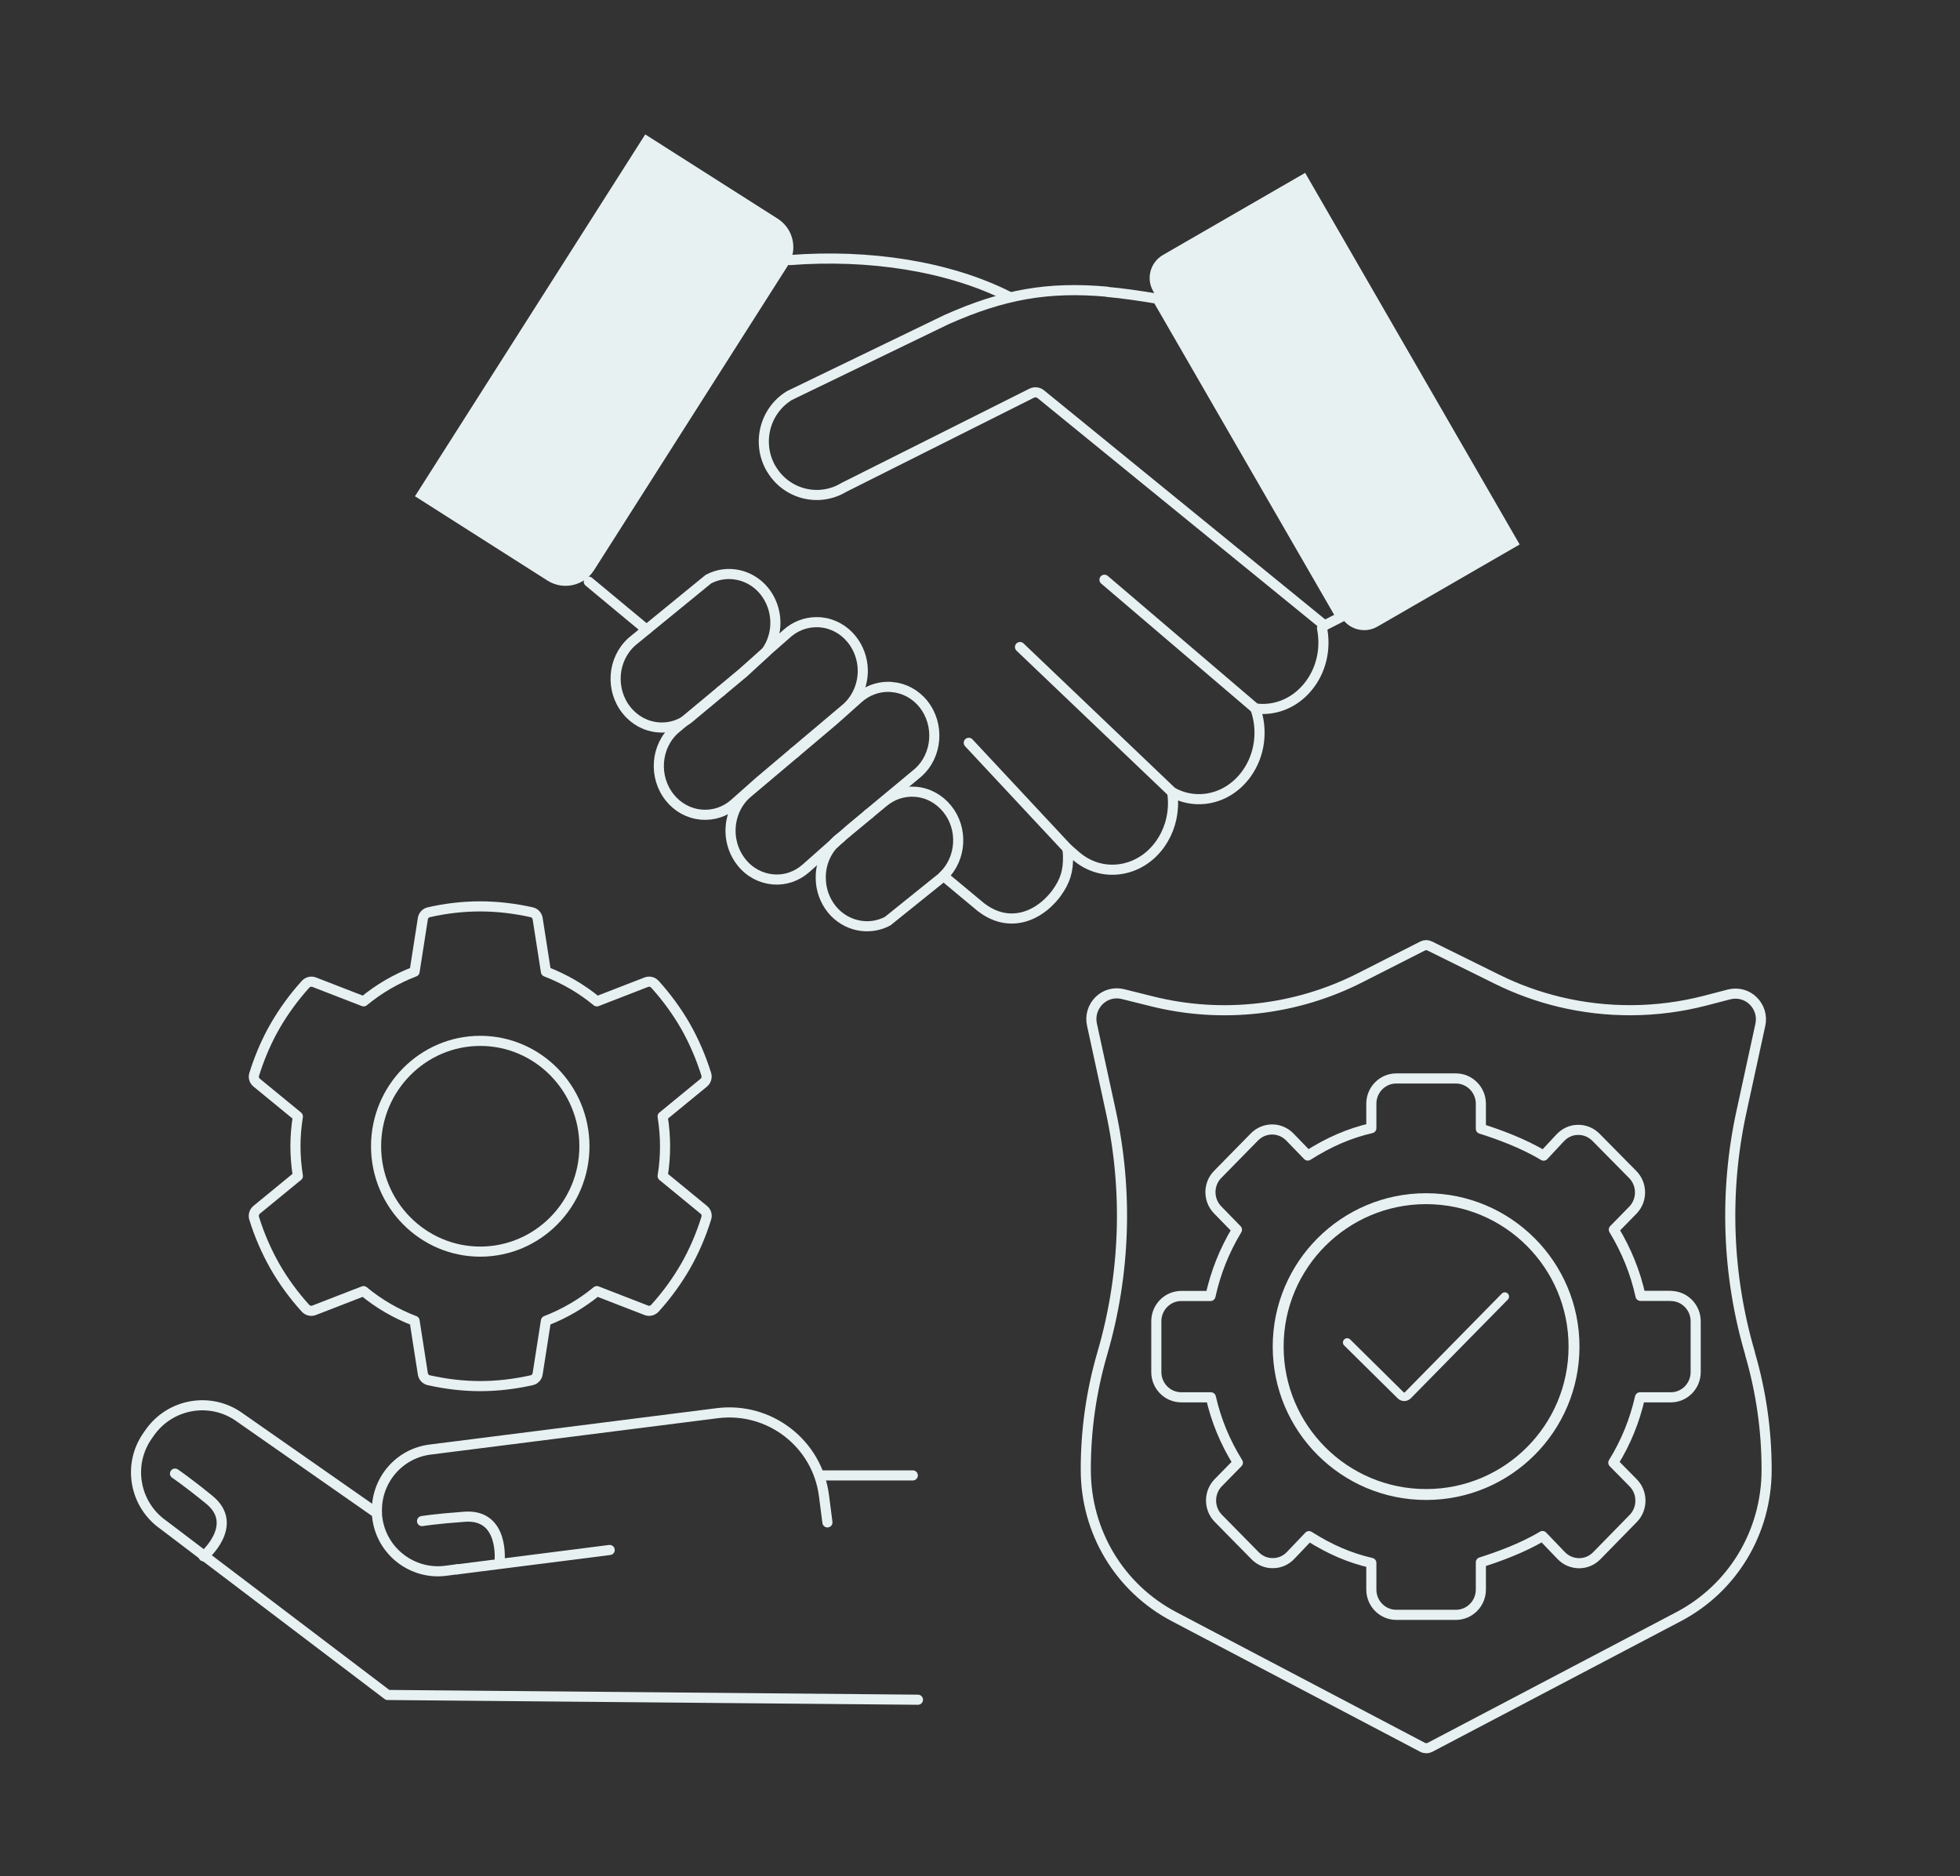 <?xml version="1.0" encoding="UTF-8"?><svg id="Layer_1" xmlns="http://www.w3.org/2000/svg" viewBox="0 0 193.98 185.7"><rect x="0" y="0" width="193.98" height="185.7" fill="#333333" stroke="none"/><defs><style>.cls-1,.cls-2,.cls-3{fill:none;stroke:#e8f1f2;stroke-linecap:round;stroke-linejoin:round;}.cls-4{fill:#e8f1f2;}.cls-2{stroke-width:.84px;}.cls-3{stroke-width:1.08px;}</style></defs><path class="cls-1" d="m41.03,130.73l.82,5.25c.05.31.28.56.59.63,1.71.38,3.42.58,5.09.58s3.38-.2,5.09-.58c.31-.07.54-.32.59-.63l.82-5.25c1.84-.71,3.53-1.7,5.04-2.94l4.9,1.9c.29.11.62.03.84-.2,1.18-1.3,2.2-2.71,3.04-4.17.84-1.47,1.53-3.07,2.05-4.75.1-.3,0-.63-.25-.83l-4.07-3.34c.17-1.01.24-1.98.24-2.95s-.08-1.94-.24-2.95l4.07-3.34c.24-.2.34-.53.25-.83-.53-1.69-1.22-3.28-2.05-4.75-.84-1.46-1.86-2.87-3.04-4.17-.21-.23-.54-.31-.84-.2l-4.9,1.9c-1.51-1.25-3.2-2.23-5.04-2.94l-.82-5.25c-.05-.31-.28-.56-.59-.63-1.71-.38-3.42-.58-5.09-.58s-3.39.19-5.09.58c-.31.07-.54.32-.59.63l-.82,5.25c-1.84.71-3.53,1.69-5.04,2.94l-4.9-1.9c-.29-.11-.62-.03-.84.2-1.18,1.3-2.2,2.71-3.04,4.17-.1.18-.2.36-.3.54-.7,1.31-1.29,2.73-1.75,4.21-.1.3,0,.63.25.83l2.06,1.69,2.01,1.65c-.16,1-.24,1.99-.24,2.95s.08,1.94.24,2.95l-.36.29-3.72,3.05c-.24.2-.34.53-.25.83.52,1.69,1.22,3.28,2.05,4.75.84,1.47,1.86,2.87,3.04,4.17.21.23.54.31.84.2l2.86-1.11,2.04-.79c1.51,1.25,3.2,2.23,5.04,2.94h0Z"/><path class="cls-1" d="m47.53,123.88c5.69,0,10.31-4.68,10.31-10.43s-4.63-10.43-10.31-10.43-10.31,4.68-10.31,10.43,4.63,10.43,10.31,10.43Z"/><path class="cls-1" d="m173.2,134v-.05c-2.28-7.74-2.57-15.99-.86-23.87l1.88-8.65c.19-.87-.08-1.75-.71-2.37-.63-.62-1.51-.85-2.37-.64l-2.42.63c-4.74,1.22-9.69,1.24-14.39.11-2.11-.51-4.17-1.25-6.15-2.23l-6.68-3.3c-.22-.11-.48-.11-.7,0l-6.16,3.13c-6.38,3.25-13.72,4.08-20.66,2.34l-2.85-.71c-.85-.21-1.73.03-2.36.65-.62.62-.89,1.5-.7,2.37l1.87,8.6c1.71,7.87,1.43,16.12-.82,23.85l-.05.18c-1.07,3.69-1.61,7.51-1.61,11.35v.09c0,6.13,3.34,11.69,8.72,14.52l3.06,1.61,21.55,11.33c.11.06.24.09.37.09s.25-.03.37-.09l24.6-12.93c5.38-2.83,8.71-8.39,8.71-14.52v-.06c0-3.86-.55-7.7-1.63-11.4h0Z"/><path class="cls-1" d="m165.36,128.26h-3c-.51-2.33-1.39-4.49-2.64-6.56l1.88-1.92c.95-.97.95-2.55,0-3.52l-3.65-3.7c-.48-.48-1.11-.74-1.78-.73-.67,0-1.29.29-1.76.79l-1.64,1.76c-2.03-1.23-4.55-2.14-6.21-2.66v-2.48c0-1.37-1.11-2.5-2.47-2.5h-5.9c-1.36,0-2.47,1.12-2.47,2.5v2.42c-2.2.51-4.18,1.37-6.29,2.71l-1.77-1.83c-.47-.48-1.09-.75-1.75-.75s-1.29.26-1.76.74l-3.64,3.71c-.95.96-.95,2.54,0,3.51l1.91,1.96c-1.24,2.05-2.1,4.21-2.62,6.56h-2.89c-1.36,0-2.47,1.12-2.47,2.5v5.03c0,1.37,1.1,2.5,2.47,2.5h2.93c.52,2.29,1.4,4.42,2.67,6.47l-1.94,1.98c-.95.97-.95,2.55,0,3.52l3.65,3.71c.47.48,1.11.75,1.77.73.67,0,1.29-.28,1.75-.77l1.81-1.9c2.12,1.34,4.02,2.15,6.17,2.65v2.64c0,1.37,1.1,2.5,2.47,2.5h5.9c1.36,0,2.47-1.12,2.47-2.5v-2.7c1.62-.51,4.09-1.39,6.1-2.6l1.85,1.93c.47.49,1.09.75,1.76.76h.01c.66,0,1.28-.26,1.75-.74l3.61-3.69c.95-.97.95-2.55,0-3.52l-1.97-2c1.25-2.02,2.11-4.15,2.64-6.47h3.05c1.36,0,2.46-1.12,2.46-2.5v-5.03c0-1.37-1.1-2.5-2.47-2.5h0Z"/><path class="cls-1" d="m37.3,149.77c0-.1,0-.2,0-.3,0-3.01,2.22-5.62,5.28-6l28.41-3.6c5.18-.65,9.91,3.01,10.56,8.18l.34,2.63"/><line class="cls-1" x1="60.34" y1="153.41" x2="45.24" y2="155.33"/><path class="cls-1" d="m90.85,168.23l-52.49-.47-22.18-16.83c-2.88-2.01-3.58-5.97-1.57-8.83l.21-.3c2.01-2.87,5.97-3.58,8.84-1.56l13.64,9.53c0,.15.02.31.04.46.42,3.31,3.45,5.66,6.76,5.24l1.14-.15"/><line class="cls-1" x1="81.14" y1="146.03" x2="90.34" y2="146.03"/><path class="cls-1" d="m49.44,154.59s.53-4.76-3.45-4.47c-2.94.21-4.22.43-4.22.43"/><path class="cls-1" d="m20.15,154.04s3.65-3.11.54-5.62c-2.29-1.86-3.37-2.57-3.37-2.57"/><path class="cls-1" d="m83.21,82.89l-.62.55c.08-.09.16-.17.25-.25h.01l.36-.3Z"/><path class="cls-1" d="m90.87,76.47l-4.91,4.08-1.8,1.5-.95.84-.36.3h-.01c-.09.08-.17.16-.25.25l-2.8,2.48c-.92.82-2.07,1.22-3.27,1.12h-.01c-1.22-.11-2.33-.7-3.12-1.69-.68-.84-1.07-1.93-1.09-3.04-.02-1.47.57-2.84,1.61-3.76l4.78-4.03,3.87-3.27s0-.01.01-.01l2.4-2.14c.83-.73,1.86-1.12,2.93-1.12.12,0,.25,0,.37.02,1.21.1,2.32.69,3.11,1.67,1.64,2.04,1.4,5.1-.51,6.8Z"/><path class="cls-1" d="m83.21,82.89l-.62.55c.08-.09.16-.17.25-.25h.01l.36-.3Z"/><path class="cls-1" d="m85.39,66.32c.02,1.46-.58,2.83-1.61,3.75l-5.18,4.37-3.49,2.95-2.4,2.13c-.92.82-2.09,1.21-3.29,1.11h-.01c-1.22-.11-2.32-.7-3.11-1.68-1.65-2.04-1.41-5.09.51-6.79l.92-.77c.25-.14.48-.31.7-.51l.02-.02,2.91-2.42,2.28-1.9,2.17-2.01,2.08-1.83c.82-.73,1.85-1.12,2.92-1.12.13,0,.25,0,.37.01,1.22.11,2.32.7,3.11,1.68.69.85,1.08,1.94,1.1,3.05Z"/><path class="cls-1" d="m76.74,61.55c.02,1.09-.31,2.13-.93,2.98h0s-2.3,2.04-2.3,2.04c0,.01-.02.02-.02.02l-2.17,1.81-3.59,2.99c-.78.47-1.68.68-2.6.6-1.21-.1-2.32-.7-3.11-1.68-1.64-2.03-1.41-5.08.52-6.8l1.45-1.19,6.12-5c1.86-.99,4.17-.5,5.53,1.18.69.85,1.08,1.94,1.1,3.05Z"/><path class="cls-4" d="m39.19,26.84h42.46v15.54c0,1.85-1.5,3.34-3.34,3.34h-35.77c-1.85,0-3.34-1.5-3.34-3.34v-15.54h0Z" transform="translate(-2.62 67.78) rotate(-57.53)"/><path class="cls-1" d="m93.37,86.7c-.05.06-.1.1-.15.15l-5.37,4.32c-1.86.99-4.17.5-5.53-1.18-.69-.86-1.08-1.94-1.09-3.05-.03-1.33.47-2.59,1.36-3.5l.62-.55,2.79-2.31,1.3-1.08s.02-.01.03-.02c.92-.82,2.09-1.21,3.29-1.11,1.22.1,2.32.7,3.12,1.68,1.6,1.97,1.42,4.91-.37,6.65Z"/><path class="cls-1" d="m93.37,86.7l.04.03,3.69,3.07s.02,0,.03.02c.96.73,1.96,1.09,2.99,1.09.23,0,.45-.02.67-.05,2.07-.31,3.41-1.96,3.77-2.46.87-1.2,1.18-2.21,1.14-3.71-.01-.24-.03-.48-.06-.71l.85.74c1.2,1.04,2.72,1.51,4.26,1.32,1.62-.2,3.07-1.09,4.08-2.51.86-1.22,1.31-2.72,1.26-4.24-.01-.3-.03-.59-.08-.88,1.01.56,2.15.79,3.3.65,1.63-.2,3.08-1.1,4.09-2.52,1.34-1.9,1.59-4.35.84-6.42.46.06.93.07,1.4.01,1.62-.2,3.07-1.09,4.08-2.51,1.14-1.6,1.49-3.61,1.12-5.44l.05.05"/><line class="cls-1" x1="78.69" y1="74.52" x2="78.6" y2="74.44"/><polyline class="cls-1" points="58.27 57.57 61.89 60.58 63.99 62.32"/><line class="cls-1" x1="71.36" y1="68.44" x2="71.32" y2="68.4"/><line class="cls-1" x1="86" y1="80.58" x2="85.96" y2="80.55"/><path class="cls-1" d="m99.85,29.36c-5.98-3.03-13.87-4.22-21.67-3.62"/><path class="cls-4" d="m150.4,53.89l-14.08,8.13c-1.25.72-2.86.29-3.58-.96h0s-18.18-31.49-18.18-31.49l-.43-.75c-.72-1.25-.29-2.85.96-3.58l14.08-8.13,21.23,36.78Z"/><path class="cls-1" d="m132.74,61.06l-1.65.84-28.08-22.88c-.26-.21-.61-.25-.91-.1l-18.54,9.3s-.04.02-.06.03c-2.48,1.49-5.69.66-7.16-1.84,0-.01-.01-.01-.02-.02-1.46-2.51-.65-5.74,1.81-7.24l15.53-7.51c5.64-2.52,10.11-3.29,15.91-2.77v.02c1.48.13,3.48.42,4.99.68l18.18,31.49Z"/><line class="cls-1" x1="124.24" y1="70.12" x2="109.31" y2="57.38"/><line class="cls-1" x1="116.01" y1="78.41" x2="100.95" y2="64.04"/><line class="cls-1" x1="105.64" y1="83.98" x2="95.88" y2="73.52"/><path class="cls-2" d="m148.93,128.33l-9.6,9.77c-.09.09-.22.15-.35.15h0c-.13,0-.25-.05-.35-.14l-5.3-5.24"/><circle class="cls-3" cx="141.14" cy="133.28" r="14.64"/></svg>